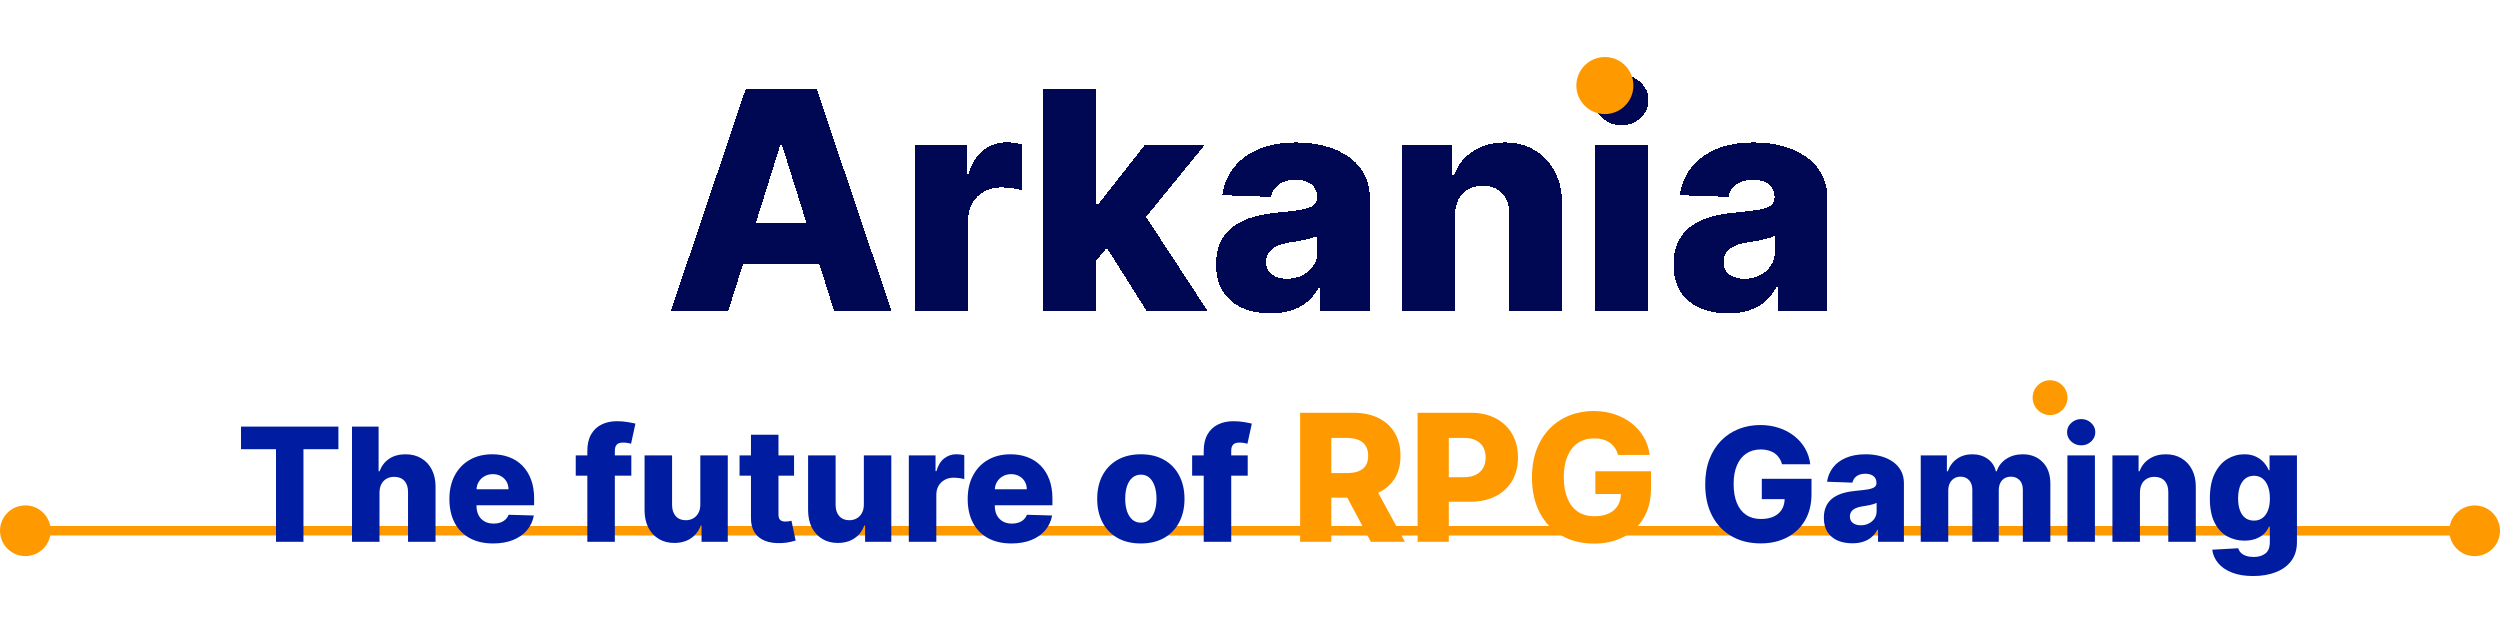 <svg width="789" height="197" viewBox="0 0 789 197" fill="none" xmlns="http://www.w3.org/2000/svg">
<path d="M0 167.5C-8.64015e-05 171.918 3.582 175.5 8 175.5C12.418 175.5 16 171.918 16 167.5C16 163.082 12.418 159.5 8 159.5C3.582 159.5 8.64015e-05 163.082 0 167.5ZM773 167.515C773 171.933 776.582 175.515 781 175.515C785.418 175.515 789 171.934 789 167.515C789 163.097 785.418 159.515 781 159.515C776.582 159.515 773 163.097 773 167.515ZM8 169L781 169.015L781 166.015L8 166L8 169Z" fill="#FF9900"/>
<g filter="url(#filter0_d_2_18)">
<path d="M66.062 131.774V124.636H96.798V131.774H85.771V161H77.106V131.774H66.062ZM109.773 145.446V161H101.09V124.636H109.488V138.734H109.79C110.406 137.054 111.412 135.74 112.809 134.793C114.217 133.846 115.94 133.372 117.976 133.372C119.893 133.372 121.562 133.798 122.983 134.651C124.403 135.491 125.504 136.681 126.285 138.219C127.078 139.758 127.469 141.558 127.457 143.617V161H118.775V145.322C118.787 143.807 118.408 142.623 117.638 141.771C116.869 140.918 115.786 140.492 114.389 140.492C113.478 140.492 112.673 140.693 111.974 141.096C111.288 141.487 110.749 142.049 110.358 142.783C109.98 143.517 109.784 144.404 109.773 145.446ZM145.626 161.515C142.773 161.515 140.311 160.953 138.239 159.828C136.18 158.692 134.594 157.076 133.481 154.981C132.38 152.874 131.83 150.37 131.83 147.47C131.83 144.653 132.386 142.191 133.499 140.084C134.611 137.965 136.18 136.32 138.204 135.148C140.228 133.964 142.613 133.372 145.359 133.372C147.301 133.372 149.076 133.674 150.686 134.278C152.296 134.881 153.687 135.775 154.859 136.959C156.031 138.143 156.942 139.604 157.593 141.344C158.244 143.073 158.57 145.055 158.57 147.293V149.459H134.866V144.416H150.491C150.479 143.493 150.26 142.67 149.834 141.948C149.408 141.226 148.822 140.664 148.076 140.261C147.342 139.847 146.496 139.64 145.537 139.64C144.566 139.64 143.696 139.859 142.927 140.297C142.157 140.723 141.548 141.309 141.098 142.055C140.648 142.789 140.411 143.623 140.388 144.558V149.69C140.388 150.802 140.607 151.779 141.045 152.619C141.483 153.448 142.104 154.093 142.909 154.555C143.714 155.016 144.673 155.247 145.786 155.247C146.555 155.247 147.253 155.141 147.881 154.928C148.508 154.714 149.047 154.401 149.496 153.987C149.946 153.572 150.284 153.063 150.509 152.46L158.481 152.69C158.149 154.478 157.421 156.034 156.297 157.36C155.184 158.674 153.722 159.698 151.911 160.432C150.1 161.154 148.005 161.515 145.626 161.515ZM189.247 133.727V140.119H171.704V133.727H189.247ZM175.362 161V132.342C175.362 130.235 175.759 128.489 176.552 127.104C177.345 125.708 178.446 124.666 179.854 123.979C181.263 123.281 182.89 122.932 184.737 122.932C185.944 122.932 187.081 123.027 188.146 123.216C189.223 123.393 190.022 123.553 190.543 123.695L189.158 130.052C188.839 129.945 188.448 129.857 187.986 129.786C187.537 129.714 187.11 129.679 186.708 129.679C185.69 129.679 184.992 129.904 184.613 130.354C184.234 130.804 184.045 131.419 184.045 132.2V161H175.362ZM211.02 149.228V133.727H219.685V161H211.411V155.922H211.126C210.523 157.591 209.493 158.917 208.037 159.899C206.593 160.87 204.847 161.355 202.799 161.355C200.941 161.355 199.307 160.929 197.898 160.077C196.49 159.224 195.395 158.035 194.614 156.508C193.832 154.969 193.436 153.17 193.424 151.11V133.727H202.107V149.406C202.118 150.885 202.509 152.051 203.278 152.903C204.048 153.756 205.095 154.182 206.421 154.182C207.285 154.182 208.061 153.992 208.747 153.614C209.446 153.223 209.996 152.661 210.398 151.927C210.813 151.181 211.02 150.281 211.02 149.228ZM240.605 133.727V140.119H223.4V133.727H240.605ZM227.004 127.193H235.687V152.424C235.687 152.957 235.77 153.389 235.936 153.72C236.113 154.04 236.368 154.271 236.699 154.413C237.03 154.543 237.427 154.608 237.889 154.608C238.22 154.608 238.569 154.578 238.936 154.519C239.315 154.448 239.599 154.389 239.789 154.342L241.102 160.609C240.688 160.728 240.102 160.876 239.345 161.053C238.599 161.231 237.705 161.343 236.664 161.391C234.628 161.485 232.882 161.249 231.426 160.68C229.981 160.1 228.875 159.201 228.105 157.982C227.348 156.762 226.981 155.229 227.004 153.383V127.193ZM262.631 149.228V133.727H271.296V161H263.022V155.922H262.738C262.134 157.591 261.104 158.917 259.648 159.899C258.204 160.87 256.458 161.355 254.41 161.355C252.552 161.355 250.918 160.929 249.51 160.077C248.101 159.224 247.006 158.035 246.225 156.508C245.444 154.969 245.047 153.17 245.035 151.11V133.727H253.718V149.406C253.73 150.885 254.12 152.051 254.89 152.903C255.659 153.756 256.707 154.182 258.032 154.182C258.897 154.182 259.672 153.992 260.358 153.614C261.057 153.223 261.607 152.661 262.01 151.927C262.424 151.181 262.631 150.281 262.631 149.228ZM276.822 161V133.727H285.256V138.699H285.54C286.038 136.9 286.848 135.562 287.973 134.686C289.098 133.798 290.406 133.354 291.897 133.354C292.299 133.354 292.714 133.384 293.14 133.443C293.566 133.491 293.963 133.567 294.33 133.674V141.22C293.915 141.078 293.371 140.966 292.696 140.883C292.033 140.8 291.441 140.759 290.92 140.759C289.891 140.759 288.961 140.989 288.133 141.451C287.316 141.901 286.671 142.534 286.197 143.351C285.736 144.156 285.505 145.103 285.505 146.192V161H276.822ZM309.2 161.515C306.347 161.515 303.885 160.953 301.814 159.828C299.754 158.692 298.168 157.076 297.055 154.981C295.954 152.874 295.404 150.37 295.404 147.47C295.404 144.653 295.96 142.191 297.073 140.084C298.185 137.965 299.754 136.32 301.778 135.148C303.802 133.964 306.187 133.372 308.934 133.372C310.875 133.372 312.65 133.674 314.26 134.278C315.87 134.881 317.261 135.775 318.433 136.959C319.605 138.143 320.516 139.604 321.167 141.344C321.818 143.073 322.144 145.055 322.144 147.293V149.459H298.44V144.416H314.065C314.053 143.493 313.834 142.67 313.408 141.948C312.982 141.226 312.396 140.664 311.65 140.261C310.916 139.847 310.07 139.64 309.111 139.64C308.141 139.64 307.27 139.859 306.501 140.297C305.732 140.723 305.122 141.309 304.672 142.055C304.222 142.789 303.986 143.623 303.962 144.558V149.69C303.962 150.802 304.181 151.779 304.619 152.619C305.057 153.448 305.678 154.093 306.483 154.555C307.288 155.016 308.247 155.247 309.36 155.247C310.129 155.247 310.828 155.141 311.455 154.928C312.082 154.714 312.621 154.401 313.071 153.987C313.52 153.572 313.858 153.063 314.083 152.46L322.055 152.69C321.724 154.478 320.996 156.034 319.871 157.36C318.758 158.674 317.297 159.698 315.485 160.432C313.674 161.154 311.579 161.515 309.2 161.515ZM350.051 161.515C347.187 161.515 344.725 160.929 342.665 159.757C340.617 158.573 339.037 156.928 337.924 154.821C336.823 152.702 336.273 150.246 336.273 147.452C336.273 144.647 336.823 142.191 337.924 140.084C339.037 137.965 340.617 136.32 342.665 135.148C344.725 133.964 347.187 133.372 350.051 133.372C352.916 133.372 355.372 133.964 357.42 135.148C359.48 136.32 361.06 137.965 362.161 140.084C363.273 142.191 363.83 144.647 363.83 147.452C363.83 150.246 363.273 152.702 362.161 154.821C361.06 156.928 359.48 158.573 357.42 159.757C355.372 160.929 352.916 161.515 350.051 161.515ZM350.105 154.963C351.146 154.963 352.028 154.643 352.75 154.004C353.472 153.365 354.023 152.477 354.401 151.341C354.792 150.205 354.987 148.891 354.987 147.399C354.987 145.884 354.792 144.558 354.401 143.422C354.023 142.286 353.472 141.398 352.75 140.759C352.028 140.119 351.146 139.8 350.105 139.8C349.027 139.8 348.116 140.119 347.37 140.759C346.636 141.398 346.074 142.286 345.683 143.422C345.305 144.558 345.115 145.884 345.115 147.399C345.115 148.891 345.305 150.205 345.683 151.341C346.074 152.477 346.636 153.365 347.37 154.004C348.116 154.643 349.027 154.963 350.105 154.963ZM383.778 133.727V140.119H366.236V133.727H383.778ZM369.893 161V132.342C369.893 130.235 370.29 128.489 371.083 127.104C371.876 125.708 372.977 124.666 374.385 123.979C375.794 123.281 377.422 122.932 379.268 122.932C380.476 122.932 381.612 123.027 382.677 123.216C383.755 123.393 384.554 123.553 385.074 123.695L383.689 130.052C383.37 129.945 382.979 129.857 382.518 129.786C382.068 129.714 381.642 129.679 381.239 129.679C380.221 129.679 379.523 129.904 379.144 130.354C378.765 130.804 378.576 131.419 378.576 132.2V161H369.893ZM552.42 136.515C552.219 135.769 551.923 135.112 551.533 134.544C551.142 133.964 550.663 133.473 550.094 133.07C549.526 132.668 548.875 132.366 548.141 132.165C547.407 131.952 546.603 131.845 545.727 131.845C543.963 131.845 542.436 132.271 541.146 133.124C539.867 133.976 538.879 135.219 538.18 136.852C537.482 138.474 537.133 140.445 537.133 142.765C537.133 145.097 537.47 147.085 538.145 148.731C538.82 150.376 539.796 151.631 541.075 152.495C542.353 153.359 543.904 153.791 545.727 153.791C547.336 153.791 548.698 153.531 549.81 153.01C550.935 152.477 551.787 151.726 552.367 150.755C552.947 149.784 553.237 148.642 553.237 147.328L554.871 147.523H546.028V141.114H561.707V145.925C561.707 149.181 561.014 151.968 559.629 154.288C558.256 156.608 556.362 158.39 553.947 159.633C551.545 160.876 548.781 161.497 545.656 161.497C542.187 161.497 539.139 160.746 536.511 159.242C533.884 157.739 531.836 155.596 530.368 152.815C528.9 150.021 528.166 146.707 528.166 142.871C528.166 139.888 528.61 137.243 529.498 134.935C530.386 132.615 531.623 130.65 533.209 129.04C534.807 127.43 536.653 126.211 538.749 125.382C540.856 124.554 543.122 124.139 545.549 124.139C547.656 124.139 549.615 124.441 551.426 125.045C553.249 125.648 554.859 126.501 556.256 127.602C557.664 128.702 558.807 130.01 559.683 131.526C560.558 133.041 561.103 134.704 561.316 136.515H552.42ZM574.575 161.462C572.835 161.462 571.29 161.172 569.941 160.592C568.603 160 567.544 159.112 566.763 157.928C565.993 156.733 565.608 155.235 565.608 153.436C565.608 151.921 565.875 150.643 566.407 149.601C566.94 148.559 567.674 147.713 568.609 147.062C569.544 146.411 570.622 145.92 571.841 145.588C573.06 145.245 574.362 145.014 575.747 144.896C577.298 144.754 578.546 144.606 579.493 144.452C580.44 144.286 581.127 144.055 581.553 143.759C581.991 143.451 582.21 143.019 582.21 142.463V142.374C582.21 141.463 581.896 140.759 581.269 140.261C580.642 139.764 579.795 139.516 578.73 139.516C577.582 139.516 576.658 139.764 575.96 140.261C575.262 140.759 574.818 141.445 574.628 142.321L566.621 142.037C566.857 140.38 567.467 138.9 568.449 137.598C569.444 136.284 570.805 135.254 572.533 134.509C574.273 133.751 576.363 133.372 578.801 133.372C580.541 133.372 582.145 133.579 583.613 133.994C585.081 134.396 586.359 134.988 587.448 135.769C588.537 136.539 589.377 137.486 589.969 138.61C590.573 139.735 590.875 141.019 590.875 142.463V161H582.707V157.2H582.494C582.009 158.124 581.387 158.905 580.63 159.544C579.884 160.183 579.002 160.663 577.984 160.982C576.978 161.302 575.842 161.462 574.575 161.462ZM577.256 155.78C578.191 155.78 579.032 155.59 579.778 155.212C580.535 154.833 581.139 154.312 581.589 153.649C582.038 152.974 582.263 152.193 582.263 151.305V148.713C582.015 148.843 581.713 148.962 581.358 149.068C581.015 149.175 580.636 149.275 580.221 149.37C579.807 149.465 579.381 149.548 578.943 149.619C578.505 149.69 578.085 149.755 577.682 149.814C576.866 149.944 576.167 150.145 575.587 150.418C575.019 150.69 574.581 151.045 574.273 151.483C573.977 151.909 573.829 152.418 573.829 153.01C573.829 153.91 574.149 154.596 574.788 155.07C575.439 155.543 576.262 155.78 577.256 155.78ZM596.184 161V133.727H604.44V138.734H604.742C605.31 137.077 606.269 135.769 607.618 134.81C608.968 133.852 610.578 133.372 612.448 133.372C614.342 133.372 615.964 133.857 617.313 134.828C618.662 135.799 619.521 137.101 619.888 138.734H620.172C620.681 137.113 621.675 135.817 623.155 134.846C624.634 133.863 626.38 133.372 628.393 133.372C630.973 133.372 633.068 134.201 634.678 135.858C636.288 137.503 637.093 139.764 637.093 142.641V161H628.41V144.629C628.41 143.268 628.061 142.232 627.363 141.522C626.664 140.8 625.759 140.439 624.646 140.439C623.451 140.439 622.51 140.83 621.823 141.611C621.148 142.38 620.811 143.416 620.811 144.718V161H612.466V144.54C612.466 143.274 612.122 142.274 611.436 141.54C610.749 140.806 609.844 140.439 608.719 140.439C607.962 140.439 607.293 140.622 606.713 140.989C606.133 141.344 605.677 141.853 605.346 142.516C605.026 143.179 604.866 143.96 604.866 144.86V161H596.184ZM642.473 161V133.727H651.155V161H642.473ZM646.823 130.549C645.604 130.549 644.556 130.147 643.68 129.342C642.804 128.525 642.366 127.542 642.366 126.394C642.366 125.258 642.804 124.287 643.68 123.482C644.556 122.665 645.604 122.257 646.823 122.257C648.054 122.257 649.102 122.665 649.966 123.482C650.842 124.287 651.28 125.258 651.28 126.394C651.28 127.542 650.842 128.525 649.966 129.342C649.102 130.147 648.054 130.549 646.823 130.549ZM665.364 145.446V161H656.682V133.727H664.938V138.734H665.24C665.844 137.065 666.874 135.757 668.33 134.81C669.786 133.852 671.52 133.372 673.532 133.372C675.45 133.372 677.113 133.804 678.521 134.668C679.942 135.521 681.043 136.716 681.824 138.255C682.617 139.782 683.008 141.569 682.996 143.617V161H674.313V145.322C674.325 143.807 673.94 142.623 673.159 141.771C672.39 140.918 671.318 140.492 669.945 140.492C669.034 140.492 668.229 140.693 667.531 141.096C666.844 141.487 666.311 142.049 665.933 142.783C665.566 143.517 665.376 144.404 665.364 145.446ZM701.084 171.795C698.492 171.795 696.273 171.434 694.426 170.712C692.579 169.99 691.129 169.002 690.076 167.747C689.022 166.492 688.389 165.072 688.176 163.486L696.397 163.024C696.551 163.58 696.835 164.066 697.249 164.48C697.675 164.894 698.226 165.214 698.9 165.439C699.587 165.664 700.392 165.776 701.315 165.776C702.771 165.776 703.973 165.421 704.92 164.711C705.878 164.013 706.358 162.787 706.358 161.036V156.241H706.056C705.713 157.082 705.192 157.834 704.493 158.496C703.795 159.159 702.925 159.68 701.883 160.059C700.854 160.438 699.67 160.627 698.332 160.627C696.344 160.627 694.521 160.165 692.863 159.242C691.218 158.307 689.898 156.863 688.904 154.91C687.921 152.945 687.43 150.418 687.43 147.328C687.43 144.144 687.939 141.522 688.957 139.462C689.975 137.391 691.307 135.858 692.952 134.864C694.609 133.869 696.391 133.372 698.297 133.372C699.729 133.372 700.954 133.621 701.972 134.118C703.002 134.603 703.848 135.231 704.511 136C705.174 136.769 705.677 137.568 706.02 138.397H706.269V133.727H714.916V161.107C714.916 163.415 714.336 165.362 713.176 166.948C712.016 168.534 710.394 169.736 708.311 170.553C706.228 171.381 703.819 171.795 701.084 171.795ZM701.351 154.306C702.404 154.306 703.304 154.028 704.05 153.472C704.795 152.915 705.369 152.116 705.772 151.075C706.174 150.033 706.376 148.784 706.376 147.328C706.376 145.848 706.174 144.576 705.772 143.511C705.381 142.433 704.807 141.605 704.05 141.025C703.304 140.445 702.404 140.155 701.351 140.155C700.273 140.155 699.362 140.451 698.616 141.043C697.871 141.634 697.302 142.469 696.912 143.546C696.533 144.612 696.344 145.872 696.344 147.328C696.344 148.784 696.539 150.033 696.93 151.075C697.32 152.116 697.882 152.915 698.616 153.472C699.362 154.028 700.273 154.306 701.351 154.306Z" fill="#001DA1"/>
<path d="M400.317 161V120.273H417.141C420.19 120.273 422.821 120.823 425.036 121.923C427.263 123.01 428.98 124.575 430.186 126.616C431.393 128.645 431.996 131.051 431.996 133.835C431.996 136.659 431.379 139.059 430.146 141.034C428.913 142.996 427.163 144.494 424.896 145.528C422.629 146.549 419.945 147.06 416.842 147.06H406.203V139.304H415.013C416.498 139.304 417.737 139.112 418.732 138.727C419.739 138.33 420.501 137.733 421.018 136.938C421.536 136.129 421.794 135.095 421.794 133.835C421.794 132.576 421.536 131.535 421.018 130.713C420.501 129.878 419.739 129.255 418.732 128.844C417.724 128.42 416.484 128.207 415.013 128.207H410.161V161H400.317ZM423.246 142.386L433.388 161H422.649L412.706 142.386H423.246ZM437.395 161V120.273H454.219C457.268 120.273 459.9 120.869 462.114 122.062C464.341 123.242 466.058 124.893 467.264 127.014C468.471 129.122 469.074 131.575 469.074 134.372C469.074 137.183 468.457 139.642 467.224 141.75C466.005 143.845 464.261 145.469 461.994 146.622C459.727 147.776 457.036 148.352 453.92 148.352H443.54V140.597H452.091C453.576 140.597 454.815 140.338 455.81 139.821C456.817 139.304 457.58 138.581 458.097 137.653C458.614 136.712 458.872 135.618 458.872 134.372C458.872 133.113 458.614 132.026 458.097 131.111C457.58 130.183 456.817 129.467 455.81 128.963C454.802 128.459 453.563 128.207 452.091 128.207H447.239V161H437.395ZM500.653 133.577C500.428 132.741 500.097 132.006 499.659 131.369C499.222 130.72 498.685 130.17 498.048 129.719C497.412 129.268 496.683 128.93 495.861 128.705C495.039 128.466 494.137 128.347 493.156 128.347C491.181 128.347 489.471 128.824 488.026 129.778C486.594 130.733 485.487 132.125 484.705 133.955C483.922 135.771 483.531 137.978 483.531 140.577C483.531 143.188 483.909 145.416 484.665 147.259C485.42 149.101 486.514 150.507 487.946 151.474C489.378 152.442 491.115 152.926 493.156 152.926C494.959 152.926 496.484 152.634 497.73 152.051C498.99 151.455 499.944 150.613 500.594 149.526C501.243 148.438 501.568 147.159 501.568 145.688L503.398 145.906H493.494V138.727H511.054V144.116C511.054 147.762 510.278 150.884 508.727 153.483C507.189 156.081 505.068 158.077 502.364 159.469C499.672 160.861 496.577 161.557 493.077 161.557C489.192 161.557 485.778 160.715 482.835 159.031C479.892 157.348 477.598 154.948 475.955 151.832C474.311 148.704 473.489 144.991 473.489 140.696C473.489 137.355 473.986 134.392 474.98 131.807C475.974 129.208 477.36 127.008 479.136 125.205C480.926 123.402 482.994 122.036 485.341 121.108C487.701 120.18 490.24 119.716 492.957 119.716C495.317 119.716 497.511 120.054 499.54 120.73C501.581 121.406 503.384 122.361 504.949 123.594C506.527 124.827 507.806 126.292 508.787 127.989C509.768 129.686 510.378 131.548 510.616 133.577H500.653Z" fill="#FF9900"/>
</g>
<g filter="url(#filter1_d_2_18)">
<path d="M224.886 93H206.75L230.307 23.182H252.773L276.33 93H258.193L241.795 40.773H241.25L224.886 93ZM222.466 65.523H260.375V78.341H222.466V65.523ZM283.847 93V40.636H300.04V50.182H300.585C301.54 46.727 303.097 44.159 305.256 42.477C307.415 40.773 309.926 39.92 312.79 39.92C313.563 39.92 314.358 39.977 315.176 40.091C315.994 40.182 316.756 40.33 317.46 40.534V55.023C316.665 54.75 315.619 54.534 314.324 54.375C313.051 54.216 311.915 54.136 310.915 54.136C308.938 54.136 307.153 54.58 305.562 55.466C303.994 56.33 302.756 57.545 301.847 59.114C300.96 60.659 300.517 62.477 300.517 64.568V93H283.847ZM339.287 79.261L339.355 59.386H341.673L356.401 40.636H375.287L353.401 67.5H349.003L339.287 79.261ZM324.253 93V23.182H340.923V93H324.253ZM356.776 93L343.071 71.25L354.048 59.42L376.037 93H356.776ZM396.014 93.886C392.673 93.886 389.707 93.329 387.116 92.216C384.548 91.079 382.514 89.375 381.014 87.102C379.537 84.807 378.798 81.932 378.798 78.477C378.798 75.568 379.31 73.114 380.332 71.114C381.355 69.114 382.764 67.489 384.56 66.239C386.355 64.989 388.423 64.046 390.764 63.409C393.105 62.75 395.605 62.307 398.264 62.08C401.241 61.807 403.639 61.523 405.457 61.227C407.276 60.909 408.594 60.466 409.412 59.898C410.253 59.307 410.673 58.477 410.673 57.409V57.239C410.673 55.489 410.071 54.136 408.866 53.182C407.662 52.227 406.037 51.75 403.991 51.75C401.787 51.75 400.014 52.227 398.673 53.182C397.332 54.136 396.48 55.455 396.116 57.136L380.741 56.591C381.196 53.409 382.366 50.568 384.253 48.068C386.162 45.545 388.776 43.568 392.094 42.136C395.435 40.682 399.446 39.955 404.128 39.955C407.469 39.955 410.548 40.352 413.366 41.148C416.185 41.92 418.639 43.057 420.73 44.557C422.821 46.034 424.435 47.852 425.571 50.011C426.73 52.17 427.31 54.636 427.31 57.409V93H411.628V85.704H411.219C410.287 87.477 409.094 88.977 407.639 90.204C406.207 91.432 404.514 92.352 402.56 92.966C400.628 93.579 398.446 93.886 396.014 93.886ZM401.162 82.977C402.957 82.977 404.571 82.614 406.003 81.886C407.457 81.159 408.616 80.159 409.48 78.886C410.344 77.591 410.776 76.091 410.776 74.386V69.409C410.298 69.659 409.719 69.886 409.037 70.091C408.378 70.296 407.651 70.489 406.855 70.671C406.06 70.852 405.241 71.011 404.401 71.148C403.56 71.284 402.753 71.409 401.98 71.523C400.412 71.773 399.071 72.159 397.957 72.682C396.866 73.204 396.026 73.886 395.435 74.727C394.866 75.546 394.582 76.523 394.582 77.659C394.582 79.386 395.196 80.704 396.423 81.614C397.673 82.523 399.253 82.977 401.162 82.977ZM454.173 63.136V93H437.503V40.636H453.355V50.25H453.935C455.094 47.045 457.071 44.534 459.866 42.716C462.662 40.875 465.991 39.955 469.855 39.955C473.537 39.955 476.73 40.784 479.435 42.443C482.162 44.08 484.276 46.375 485.776 49.33C487.298 52.261 488.048 55.693 488.026 59.625V93H471.355V62.898C471.378 59.989 470.639 57.716 469.139 56.08C467.662 54.443 465.605 53.625 462.969 53.625C461.219 53.625 459.673 54.011 458.332 54.784C457.014 55.534 455.991 56.614 455.264 58.023C454.56 59.432 454.196 61.136 454.173 63.136ZM498.347 93V40.636H515.017V93H498.347ZM506.699 34.534C504.358 34.534 502.347 33.761 500.665 32.216C498.983 30.648 498.142 28.761 498.142 26.557C498.142 24.375 498.983 22.511 500.665 20.966C502.347 19.398 504.358 18.614 506.699 18.614C509.063 18.614 511.074 19.398 512.733 20.966C514.415 22.511 515.256 24.375 515.256 26.557C515.256 28.761 514.415 30.648 512.733 32.216C511.074 33.761 509.063 34.534 506.699 34.534ZM540.389 93.886C537.048 93.886 534.082 93.329 531.491 92.216C528.923 91.079 526.889 89.375 525.389 87.102C523.912 84.807 523.173 81.932 523.173 78.477C523.173 75.568 523.685 73.114 524.707 71.114C525.73 69.114 527.139 67.489 528.935 66.239C530.73 64.989 532.798 64.046 535.139 63.409C537.48 62.75 539.98 62.307 542.639 62.08C545.616 61.807 548.014 61.523 549.832 61.227C551.651 60.909 552.969 60.466 553.787 59.898C554.628 59.307 555.048 58.477 555.048 57.409V57.239C555.048 55.489 554.446 54.136 553.241 53.182C552.037 52.227 550.412 51.75 548.366 51.75C546.162 51.75 544.389 52.227 543.048 53.182C541.707 54.136 540.855 55.455 540.491 57.136L525.116 56.591C525.571 53.409 526.741 50.568 528.628 48.068C530.537 45.545 533.151 43.568 536.469 42.136C539.81 40.682 543.821 39.955 548.503 39.955C551.844 39.955 554.923 40.352 557.741 41.148C560.56 41.92 563.014 43.057 565.105 44.557C567.196 46.034 568.81 47.852 569.946 50.011C571.105 52.17 571.685 54.636 571.685 57.409V93H556.003V85.704H555.594C554.662 87.477 553.469 88.977 552.014 90.204C550.582 91.432 548.889 92.352 546.935 92.966C545.003 93.579 542.821 93.886 540.389 93.886ZM545.537 82.977C547.332 82.977 548.946 82.614 550.378 81.886C551.832 81.159 552.991 80.159 553.855 78.886C554.719 77.591 555.151 76.091 555.151 74.386V69.409C554.673 69.659 554.094 69.886 553.412 70.091C552.753 70.296 552.026 70.489 551.23 70.671C550.435 70.852 549.616 71.011 548.776 71.148C547.935 71.284 547.128 71.409 546.355 71.523C544.787 71.773 543.446 72.159 542.332 72.682C541.241 73.204 540.401 73.886 539.81 74.727C539.241 75.546 538.957 76.523 538.957 77.659C538.957 79.386 539.571 80.704 540.798 81.614C542.048 82.523 543.628 82.977 545.537 82.977Z" fill="#000854" style="mix-blend-mode:color-burn" shape-rendering="crispEdges"/>
</g>
<circle cx="506.5" cy="27" r="9" fill="#FF9900"/>
<circle cx="647" cy="125.5" r="5.5" fill="#FF9900"/>
<defs>
<filter id="filter0_d_2_18" x="61.062" y="114.716" width="678.854" height="82.079" filterUnits="userSpaceOnUse" color-interpolation-filters="sRGB">
<feFlood flood-opacity="0" result="BackgroundImageFix"/>
<feColorMatrix in="SourceAlpha" type="matrix" values="0 0 0 0 0 0 0 0 0 0 0 0 0 0 0 0 0 0 127 0" result="hardAlpha"/>
<feOffset dx="10" dy="10"/>
<feGaussianBlur stdDeviation="7.5"/>
<feComposite in2="hardAlpha" operator="out"/>
<feColorMatrix type="matrix" values="0 0 0 0 0 0 0 0 0 0 0 0 0 0 0 0 0 0 0.4 0"/>
<feBlend mode="normal" in2="BackgroundImageFix" result="effect1_dropShadow_2_18"/>
<feBlend mode="normal" in="SourceGraphic" in2="effect1_dropShadow_2_18" result="shape"/>
</filter>
<filter id="filter1_d_2_18" x="201.75" y="13.614" width="384.935" height="95.273" filterUnits="userSpaceOnUse" color-interpolation-filters="sRGB">
<feFlood flood-opacity="0" result="BackgroundImageFix"/>
<feColorMatrix in="SourceAlpha" type="matrix" values="0 0 0 0 0 0 0 0 0 0 0 0 0 0 0 0 0 0 127 0" result="hardAlpha"/>
<feOffset dx="5" dy="5"/>
<feGaussianBlur stdDeviation="5"/>
<feComposite in2="hardAlpha" operator="out"/>
<feColorMatrix type="matrix" values="0 0 0 0 0 0 0 0 0 0 0 0 0 0 0 0 0 0 0.5 0"/>
<feBlend mode="normal" in2="BackgroundImageFix" result="effect1_dropShadow_2_18"/>
<feBlend mode="normal" in="SourceGraphic" in2="effect1_dropShadow_2_18" result="shape"/>
</filter>
</defs>
</svg>

